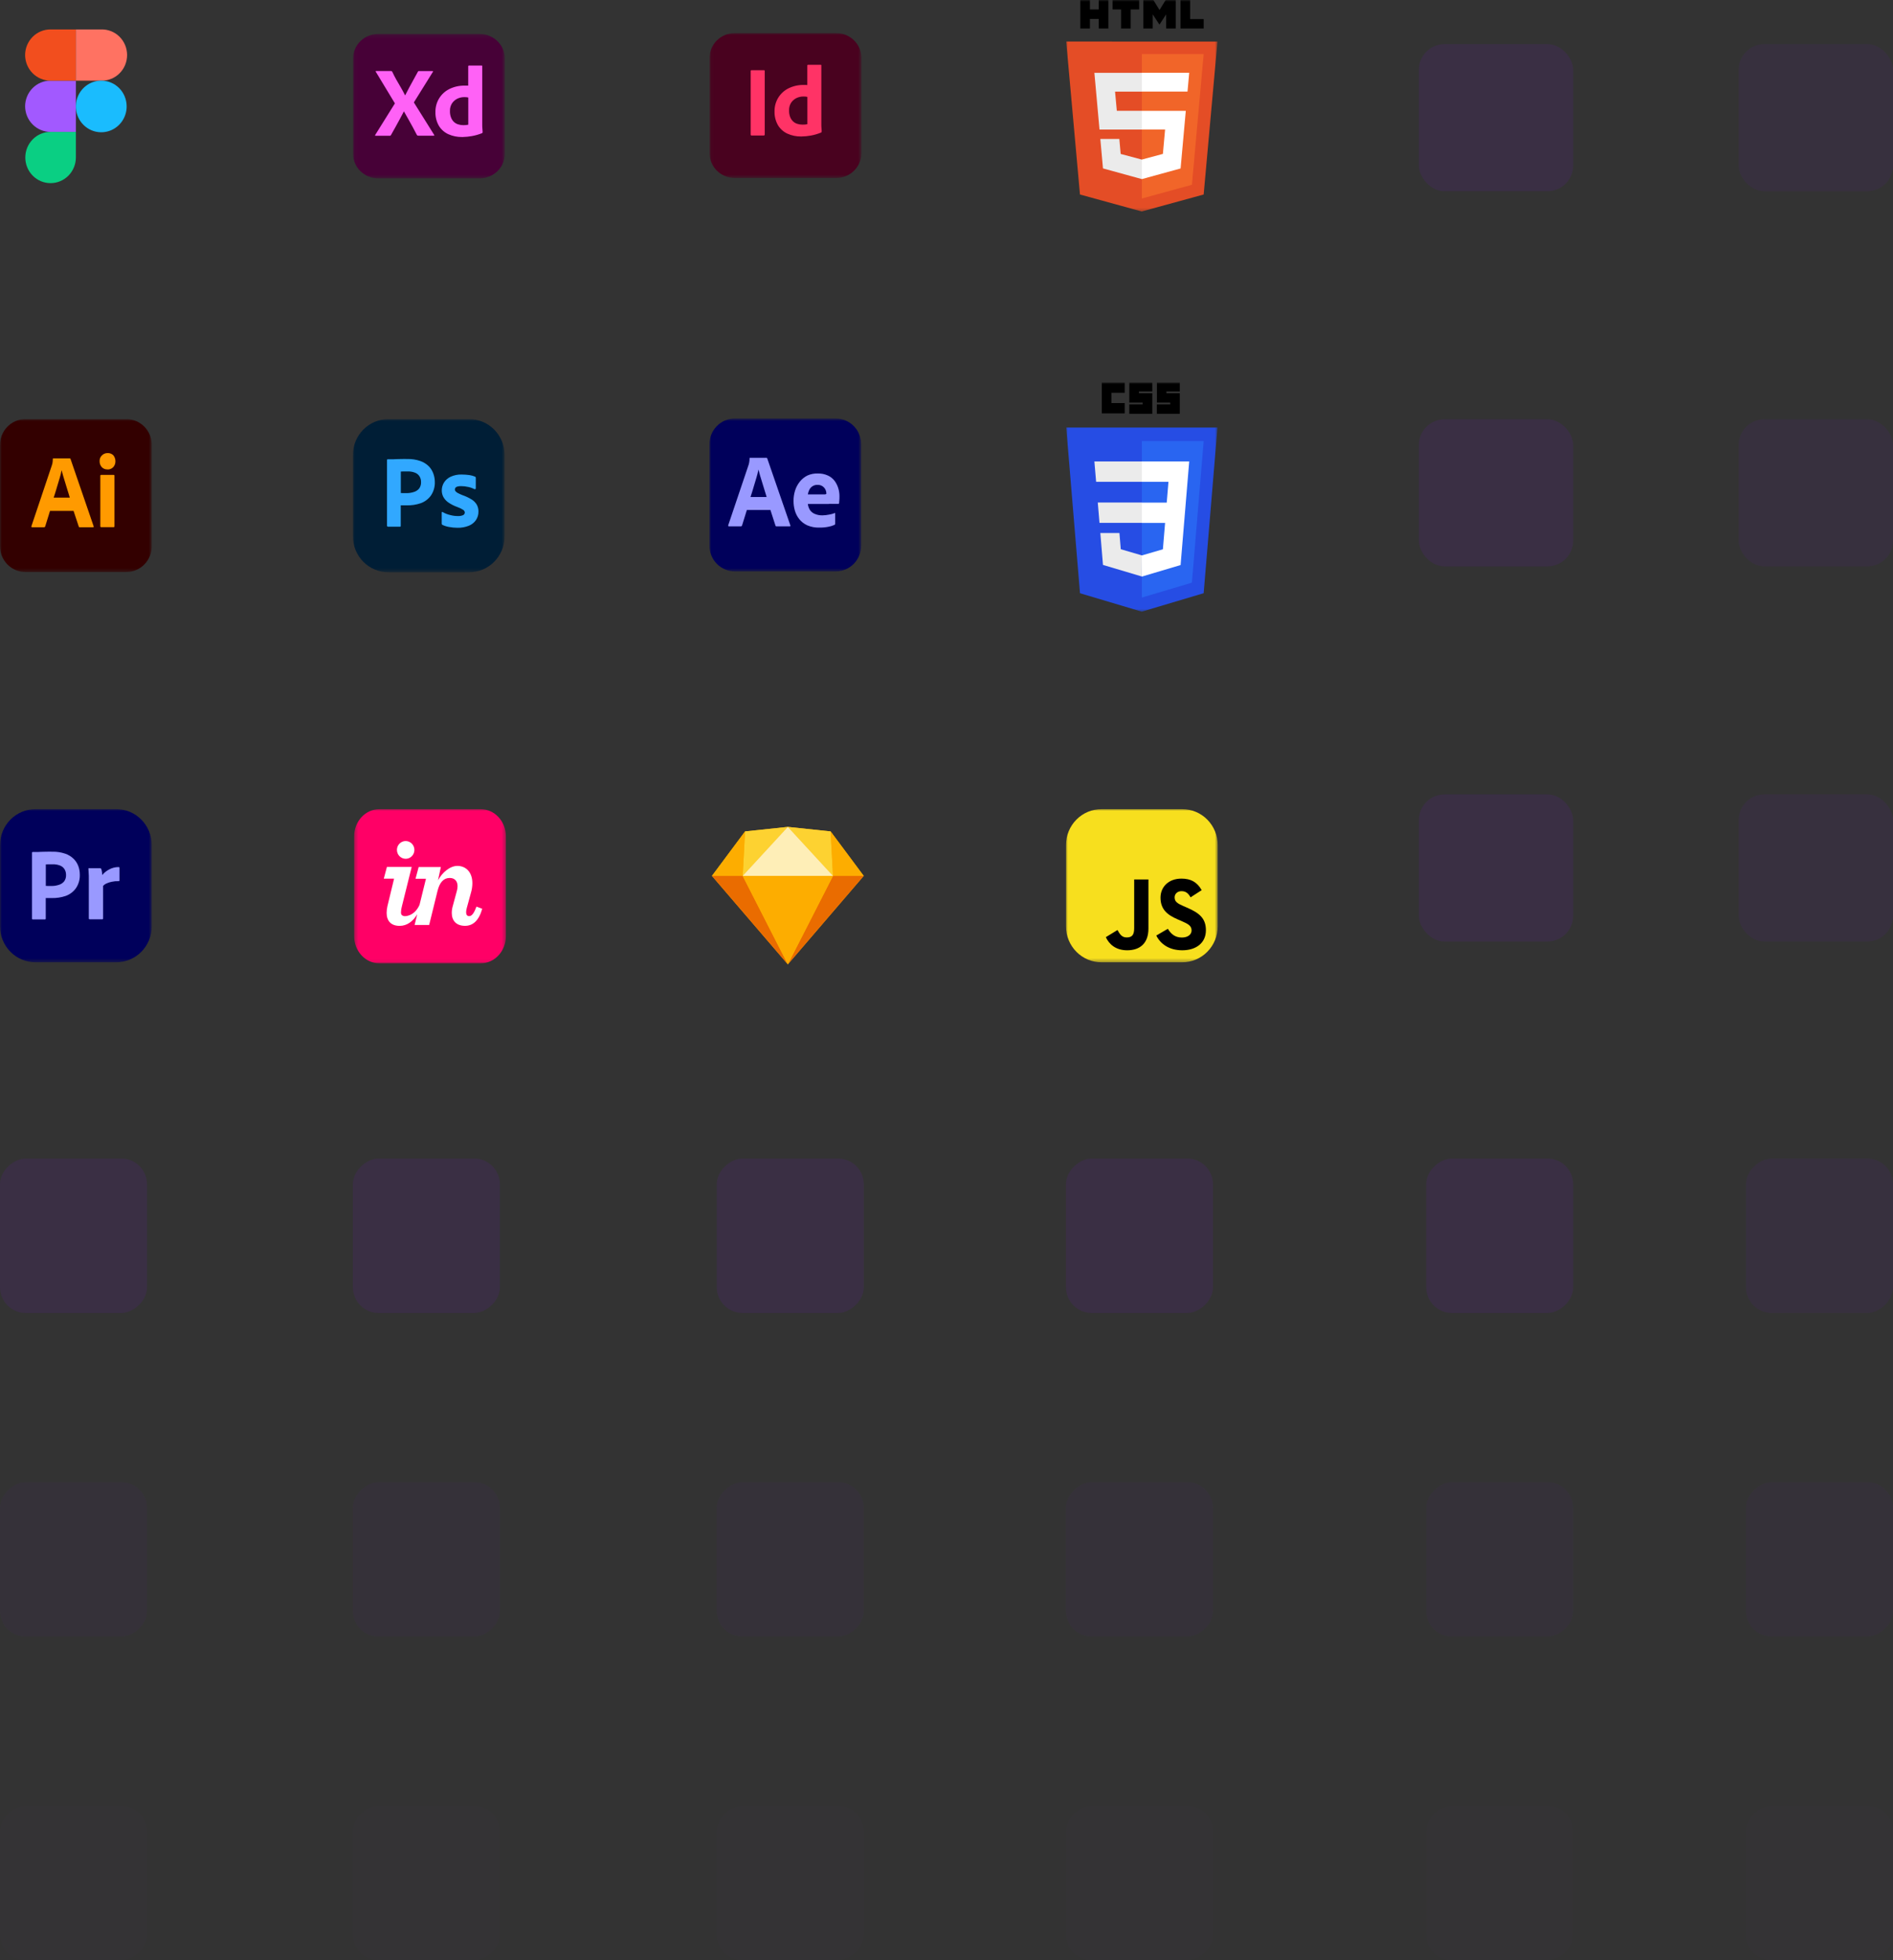 <svg width="515" height="533" viewBox="0 0 515 533" fill="none" xmlns="http://www.w3.org/2000/svg">
<rect x="0" y="0" width="515" height="533" fill="#333333" stroke="none"/>
<mask id="mask0_414_198" style="mask-type:luminance" maskUnits="userSpaceOnUse" x="193" y="9" width="42" height="40">
<path d="M234.343 9H193.054V48.449H234.343V9Z" fill="white"/>
</mask>
<g mask="url(#mask0_414_198)">
<path d="M227.489 9H199.908C196.121 9 193.054 12.003 193.054 15.71V41.685C193.054 45.388 196.121 48.395 199.908 48.395H227.489C231.271 48.395 234.343 45.392 234.343 41.685V15.71C234.343 12.003 231.271 9 227.489 9Z" fill="#49021F"/>
<path d="M208.046 19.308V36.569C208.046 36.749 207.963 36.841 207.798 36.841H204.446C204.297 36.841 204.223 36.749 204.227 36.569V19.308C204.227 19.161 204.309 19.09 204.474 19.09H207.827C207.854 19.084 207.883 19.084 207.91 19.09C207.937 19.099 207.962 19.113 207.984 19.132C208.005 19.15 208.022 19.173 208.034 19.199C208.039 19.225 208.039 19.252 208.034 19.279L208.046 19.308ZM218.141 37.11H217.964C216.685 37.133 215.417 36.874 214.248 36.351C213.177 35.87 212.275 35.072 211.659 34.061C211.013 32.933 210.687 31.646 210.717 30.341V30.228C210.707 28.979 211.032 27.751 211.659 26.676C212.298 25.596 213.214 24.714 214.31 24.122L214.4 24.076C215.748 23.391 217.242 23.055 218.748 23.099H219.161H219.285L219.557 23.124H219.632V17.815C219.632 17.689 219.69 17.626 219.797 17.626H223.29C223.312 17.622 223.334 17.622 223.356 17.626C223.378 17.635 223.397 17.648 223.414 17.664C223.431 17.677 223.443 17.697 223.447 17.718C223.453 17.74 223.453 17.764 223.447 17.786V33.801C223.447 34.136 223.447 34.468 223.488 34.803L223.513 35.151L223.538 35.478V35.78C223.538 35.836 223.524 35.891 223.496 35.94C223.467 35.99 223.422 36.028 223.368 36.049C222.467 36.418 221.53 36.691 220.573 36.862C219.755 37.01 218.927 37.092 218.096 37.105L218.141 37.11ZM219.652 33.755V26.349C219.502 26.308 219.349 26.28 219.194 26.265C219.008 26.265 218.818 26.24 218.628 26.24C217.959 26.229 217.295 26.372 216.688 26.659C216.105 26.944 215.604 27.378 215.234 27.917C214.83 28.552 214.632 29.3 214.669 30.056C214.653 30.651 214.753 31.244 214.962 31.801C215.134 32.25 215.398 32.656 215.738 32.992C216.07 33.305 216.469 33.537 216.903 33.671C217.364 33.815 217.844 33.888 218.327 33.885C218.589 33.885 218.828 33.876 219.045 33.86C219.223 33.847 219.398 33.818 219.57 33.772L219.652 33.755Z" fill="#FF3366"/>
</g>
<mask id="mask1_414_198" style="mask-type:luminance" maskUnits="userSpaceOnUse" x="96" y="9" width="42" height="40">
<path d="M137.343 9.231H96.054V48.559H137.343V9.231Z" fill="white"/>
</mask>
<g mask="url(#mask1_414_198)">
<path d="M130.489 9.231H102.908C99.121 9.231 96.054 12.225 96.054 15.916V41.811C96.054 45.506 99.121 48.496 102.908 48.496H130.489C134.271 48.496 137.343 45.506 137.343 41.811V15.916C137.343 12.225 134.271 9.231 130.489 9.231Z" fill="#470137"/>
<path d="M117.759 19.556L112.594 27.851L118.106 36.657C118.141 36.72 118.151 36.793 118.135 36.863C118.135 36.892 118.106 36.896 118.077 36.9H118.007H117.941H113.887C113.672 36.9 113.519 36.867 113.424 36.712C113.057 36.016 112.689 35.315 112.318 34.615C111.983 33.994 111.644 33.378 111.294 32.766L111.141 32.493C110.728 31.767 110.315 31.038 109.902 30.304H109.873C109.502 31.034 109.118 31.751 108.725 32.468C108.333 33.185 107.937 33.902 107.549 34.615C107.16 35.328 106.764 36.032 106.359 36.737C106.33 36.797 106.283 36.847 106.225 36.879C106.166 36.91 106.099 36.922 106.033 36.913H102.16H102.103C102.074 36.913 102.057 36.913 102.049 36.863C102.039 36.797 102.054 36.73 102.09 36.674L107.437 28.111L102.247 19.53C102.193 19.459 102.181 19.401 102.218 19.354C102.238 19.331 102.264 19.314 102.292 19.304C102.324 19.298 102.356 19.298 102.387 19.304H106.289C106.375 19.299 106.461 19.313 106.541 19.346C106.607 19.381 106.664 19.431 106.706 19.493C107.042 20.214 107.411 20.934 107.813 21.652C108.226 22.369 108.639 23.082 109.052 23.787C109.464 24.491 109.848 25.196 110.199 25.922H110.228C110.592 25.196 110.963 24.475 111.351 23.762C111.739 23.049 112.115 22.353 112.512 21.64C112.908 20.927 113.288 20.231 113.664 19.543C113.684 19.475 113.722 19.414 113.775 19.367C113.843 19.333 113.919 19.318 113.994 19.325H117.623C117.655 19.314 117.69 19.314 117.722 19.325C117.754 19.337 117.782 19.359 117.801 19.388C117.811 19.419 117.811 19.453 117.801 19.484C117.797 19.518 117.781 19.55 117.755 19.572L117.759 19.556ZM125.898 37.253H125.708C124.43 37.276 123.162 37.018 121.992 36.498C120.922 36.017 120.02 35.221 119.403 34.212C118.757 33.091 118.431 31.808 118.461 30.509V30.392C118.451 29.147 118.776 27.923 119.403 26.852C120.041 25.776 120.956 24.896 122.049 24.307L122.144 24.257C123.493 23.575 124.986 23.241 126.492 23.284H126.748H126.855H127.033H127.231H127.38V18.017C127.38 17.891 127.434 17.828 127.545 17.828H131.038C131.06 17.824 131.082 17.824 131.104 17.828C131.126 17.836 131.145 17.849 131.162 17.866C131.179 17.879 131.191 17.898 131.195 17.92C131.201 17.942 131.201 17.965 131.195 17.987V33.952C131.195 34.221 131.195 34.51 131.228 34.82L131.278 35.521L131.306 35.94C131.307 35.997 131.293 36.054 131.265 36.104C131.234 36.152 131.189 36.19 131.137 36.213C130.242 36.57 129.314 36.834 128.367 37.001C127.551 37.15 126.726 37.234 125.898 37.253ZM127.396 33.898V26.517C127.246 26.476 127.093 26.448 126.938 26.433C126.752 26.433 126.562 26.408 126.372 26.408C125.703 26.397 125.039 26.54 124.432 26.827C123.849 27.113 123.349 27.546 122.978 28.085C122.59 28.693 122.392 29.407 122.413 30.132V30.22C122.397 30.81 122.495 31.397 122.702 31.948C122.871 32.398 123.136 32.804 123.478 33.139C123.811 33.451 124.209 33.682 124.642 33.814C125.104 33.96 125.584 34.033 126.067 34.032C126.327 34.032 126.566 34.032 126.785 34.003C126.962 33.99 127.137 33.962 127.31 33.919L127.396 33.898Z" fill="#FF61F6"/>
</g>
<path d="M13.741 49.791C15.566 49.797 17.318 49.066 18.613 47.76C19.907 46.454 20.638 44.679 20.645 42.826V35.86H13.741C11.922 35.86 10.178 36.594 8.892 37.901C7.605 39.207 6.883 40.979 6.883 42.826C6.883 44.673 7.605 46.445 8.892 47.751C10.178 49.058 11.922 49.791 13.741 49.791Z" fill="#0ACF83"/>
<path d="M6.833 28.895C6.837 27.977 7.018 27.068 7.367 26.221C7.716 25.375 8.226 24.606 8.867 23.959C9.508 23.312 10.269 22.8 11.105 22.452C11.942 22.104 12.837 21.926 13.741 21.929H20.645V35.86H13.741C12.837 35.864 11.942 35.686 11.105 35.338C10.269 34.99 9.508 34.477 8.867 33.831C8.226 33.184 7.716 32.415 7.367 31.568C7.018 30.721 6.837 29.813 6.833 28.895Z" fill="#A259FF"/>
<path d="M6.833 14.963C6.841 13.11 7.573 11.336 8.868 10.03C10.164 8.725 11.916 7.995 13.741 8.002H20.645V21.929H13.741C12.837 21.932 11.942 21.755 11.105 21.407C10.269 21.058 9.508 20.546 8.867 19.899C8.226 19.252 7.716 18.484 7.367 17.637C7.018 16.79 6.837 15.881 6.833 14.963Z" fill="#F24E1E"/>
<path d="M20.645 8.002H27.552C28.467 7.979 29.377 8.143 30.228 8.482C31.079 8.822 31.855 9.331 32.51 9.98C33.165 10.629 33.685 11.404 34.04 12.261C34.396 13.117 34.579 14.037 34.579 14.966C34.579 15.895 34.396 16.814 34.04 17.671C33.685 18.527 33.165 19.302 32.51 19.951C31.855 20.6 31.079 21.109 30.228 21.449C29.377 21.789 28.467 21.952 27.552 21.929H20.645V8.002Z" fill="#FF7262"/>
<path d="M34.456 28.895C34.466 30.285 34.069 31.646 33.316 32.807C32.562 33.967 31.487 34.874 30.225 35.413C28.964 35.952 27.573 36.097 26.23 35.832C24.886 35.567 23.651 34.902 22.68 33.922C21.709 32.943 21.047 31.692 20.776 30.33C20.506 28.967 20.641 27.554 21.163 26.269C21.685 24.984 22.571 23.886 23.708 23.113C24.846 22.34 26.184 21.928 27.552 21.929C29.377 21.924 31.129 22.654 32.424 23.96C33.718 25.267 34.449 27.041 34.456 28.895Z" fill="#1ABCFE"/>
<mask id="mask2_414_198" style="mask-type:luminance" maskUnits="userSpaceOnUse" x="290" y="104" width="42" height="63">
<path d="M331.289 104H290V166.464H331.289V104Z" fill="white"/>
</mask>
<g mask="url(#mask2_414_198)">
<path d="M310.62 166.305L293.819 161.302L290.074 116.246H331.219L327.462 161.293L310.62 166.305Z" fill="#264DE4"/>
<path d="M324.262 158.425L327.466 119.927H310.645V162.476L324.262 158.425Z" fill="#2965F1"/>
<path d="M298.658 136.639L299.121 142.166H310.645V136.639H298.658ZM297.733 125.471L298.204 130.998H310.649V125.471H297.733ZM310.649 151.01L304.914 149.333L304.546 144.925H299.348L300.07 153.602L310.624 156.743L310.649 151.01Z" fill="#EBEBEB"/>
<path d="M299.756 104H305.991V106.797H302.362V109.598H305.991V112.396H299.756V104ZM307.242 104H313.481V106.432H309.852V106.919H313.481V112.517H307.23V109.955H310.859V109.468H307.23L307.242 104ZM314.728 104H320.967V106.432H317.337V106.919H320.967V112.517H314.728V109.955H318.378V109.468H314.744V104H314.728Z" fill="black"/>
<path d="M322.602 136.639L323.531 125.471H310.628V130.998H317.887L317.416 136.656H310.628V142.183H316.97L316.371 149.35L310.628 151.027V156.777L321.19 153.635L321.264 152.7L322.478 138.153L322.602 136.639Z" fill="white"/>
</g>
<mask id="mask3_414_198" style="mask-type:luminance" maskUnits="userSpaceOnUse" x="290" y="0" width="42" height="58">
<path d="M331.289 0H290V57.658H331.289V0Z" fill="white"/>
</mask>
<g mask="url(#mask3_414_198)">
<path d="M331.219 11.302L327.462 52.886L310.611 57.499L293.811 52.886L290.066 11.293L331.219 11.302Z" fill="#E44D26"/>
<path d="M310.645 53.976L324.27 50.239L327.462 14.703H310.645V53.976Z" fill="#F16529"/>
<path d="M303.357 24.906H310.645V19.802H297.733L297.857 21.174L299.125 35.23H310.649V30.127H303.836L303.357 24.906ZM304.521 37.78H299.348L300.07 45.79L310.624 48.692H310.645V43.391H310.624L304.885 41.856L304.521 37.78Z" fill="#EBEBEB"/>
<path d="M293.902 0H296.52V2.562H298.914V0H301.532V7.746H298.914V5.15H296.52V7.746H293.902V0ZM304.976 2.571H302.688V0H309.914V2.571H307.61V7.746H304.992V2.571H304.976ZM311.045 0H313.774L315.455 2.726L317.131 0H319.86V7.746H317.255V3.904L315.455 6.659H315.409L313.605 3.904V7.746H311.045V0ZM321.165 0H323.783V5.192H327.462V7.746H321.165V0Z" fill="black"/>
<path d="M310.628 35.23H316.97L316.371 41.844L310.628 43.391V48.7L321.19 45.803L321.264 44.939L322.478 31.519L322.602 30.148H310.628V35.23ZM310.628 24.893H323.068L323.172 23.744L323.407 21.161L323.531 19.79H310.628V24.893Z" fill="white"/>
</g>
<mask id="mask4_414_198" style="mask-type:luminance" maskUnits="userSpaceOnUse" x="290" y="220" width="42" height="42">
<path d="M331.289 220H290V261.643H331.289V220Z" fill="white"/>
</mask>
<g mask="url(#mask4_414_198)">
<path d="M321.615 220H299.678C298.412 219.996 297.156 220.245 295.985 220.733C294.813 221.221 293.747 221.939 292.848 222.846C291.95 223.752 291.236 224.83 290.747 226.016C290.258 227.203 290.004 228.476 290 229.763V251.884C290.004 253.171 290.258 254.444 290.747 255.63C291.236 256.817 291.95 257.895 292.848 258.801C293.747 259.708 294.813 260.426 295.985 260.914C297.156 261.402 298.412 261.651 299.678 261.647H321.615C322.882 261.651 324.137 261.402 325.308 260.914C326.48 260.426 327.545 259.708 328.444 258.801C329.342 257.894 330.056 256.817 330.544 255.63C331.032 254.443 331.286 253.17 331.289 251.884V229.763C331.286 228.477 331.032 227.204 330.544 226.017C330.056 224.83 329.342 223.752 328.444 222.846C327.545 221.939 326.48 221.221 325.308 220.733C324.137 220.245 322.882 219.996 321.615 220Z" fill="#F7DF1E"/>
<path d="M300.859 254.803L304.018 252.874C304.629 253.964 305.182 254.887 306.495 254.887C307.808 254.887 308.559 254.383 308.559 252.425V239.119H312.437V252.48C312.437 256.535 310.083 258.38 306.656 258.38C303.555 258.38 301.751 256.757 300.838 254.803M314.559 254.383L317.717 252.538C318.543 253.905 319.629 254.912 321.541 254.912C323.151 254.912 324.175 254.103 324.175 252.983C324.175 251.645 323.122 251.167 321.347 250.387L320.376 249.968C317.577 248.764 315.723 247.254 315.723 244.067C315.723 241.132 317.94 238.896 321.405 238.896C323.882 238.896 325.645 239.765 326.921 242.029L323.898 243.983C323.234 242.784 322.511 242.306 321.421 242.306C320.331 242.306 319.563 243.036 319.563 243.983C319.563 245.158 320.286 245.631 321.945 246.361L322.916 246.78C326.219 248.206 328.073 249.657 328.073 252.928C328.073 256.451 325.327 258.38 321.64 258.38C318.044 258.38 315.715 256.644 314.579 254.383H314.559Z" fill="black"/>
</g>
<mask id="mask5_414_198" style="mask-type:luminance" maskUnits="userSpaceOnUse" x="193" y="113" width="42" height="43">
<path d="M234.289 113.786H193V155.429H234.289V113.786Z" fill="white"/>
</mask>
<g mask="url(#mask5_414_198)">
<path d="M227.436 113.786H199.854C198.947 113.794 198.049 113.983 197.214 114.343C196.378 114.703 195.62 115.226 194.984 115.884C194.347 116.541 193.845 117.319 193.504 118.174C193.164 119.029 192.993 119.943 193 120.865V148.283C192.993 149.205 193.164 150.119 193.504 150.974C193.845 151.828 194.347 152.607 194.984 153.264C195.62 153.921 196.378 154.445 197.214 154.805C198.049 155.165 198.947 155.354 199.854 155.362H227.436C228.343 155.354 229.24 155.165 230.076 154.805C230.912 154.445 231.67 153.921 232.306 153.264C232.943 152.607 233.445 151.828 233.786 150.974C234.126 150.119 234.297 149.205 234.29 148.283V120.865C234.297 119.943 234.126 119.029 233.786 118.174C233.445 117.319 232.943 116.541 232.306 115.884C231.67 115.226 230.912 114.703 230.076 114.343C229.24 113.983 228.343 113.794 227.436 113.786Z" fill="#00005B"/>
<path d="M209.594 138.659H203.19L201.885 142.852C201.871 142.924 201.833 142.99 201.778 143.037C201.722 143.084 201.652 143.111 201.58 143.112H198.314C198.128 143.112 198.066 143.007 198.12 142.798L203.661 126.388L203.714 126.216V126.157L203.752 126.032C203.752 125.969 203.789 125.902 203.805 125.826C203.879 125.445 203.917 125.057 203.917 124.669C203.911 124.642 203.911 124.615 203.917 124.589C203.925 124.562 203.939 124.538 203.958 124.518C203.977 124.499 203.999 124.485 204.024 124.476C204.05 124.472 204.076 124.472 204.102 124.476H208.508C208.636 124.476 208.71 124.526 208.727 124.623L215.015 142.831C215.069 143.024 215.015 143.121 214.85 143.121H211.25C211.187 143.124 211.125 143.108 211.072 143.074C211.021 143.037 210.986 142.982 210.973 142.919L209.594 138.659ZM204.185 135.132H208.562L208.5 134.918L208.401 134.582L208.252 134.1L207.971 133.19L207.703 132.314L207.203 130.682C207.067 130.234 206.935 129.781 206.79 129.328L206.65 128.812L206.497 128.246L206.357 127.722H206.332C206.192 128.409 206.022 129.089 205.824 129.76L205.638 130.38L205.188 131.877L204.957 132.645C204.916 132.783 204.879 132.917 204.837 133.064L204.714 133.463L204.59 133.853L204.47 134.234L204.35 134.607C204.305 134.775 204.247 134.964 204.185 135.132ZM225.243 137.031H219.78C219.847 137.589 220.027 138.125 220.309 138.608C220.612 139.079 221.042 139.452 221.547 139.682C222.24 139.992 222.991 140.143 223.748 140.126C224.349 140.114 224.947 140.046 225.536 139.925C226.062 139.848 226.578 139.707 227.072 139.506C227.163 139.43 227.208 139.476 227.208 139.648V142.366C227.215 142.44 227.201 142.514 227.167 142.58C227.137 142.633 227.094 142.677 227.043 142.71C226.496 142.96 225.92 143.137 225.329 143.238C224.525 143.393 223.708 143.464 222.889 143.452C221.789 143.484 220.695 143.283 219.677 142.861L219.594 142.823C218.756 142.442 218.016 141.867 217.435 141.145C216.89 140.456 216.484 139.663 216.242 138.814C216.003 137.971 215.882 137.099 215.882 136.222C215.875 135.267 216.014 134.316 216.295 133.404C216.571 132.52 217.008 131.696 217.583 130.976C218.145 130.272 218.849 129.7 219.648 129.298C220.556 128.887 221.545 128.696 222.538 128.741C223.457 128.719 224.37 128.905 225.21 129.286C225.919 129.599 226.541 130.084 227.022 130.699C227.476 131.306 227.824 131.989 228.05 132.716C228.269 133.42 228.38 134.154 228.381 134.893C228.381 135.312 228.381 135.694 228.339 136.038L228.315 136.331L228.29 136.608V136.75V136.78C228.284 136.843 228.254 136.902 228.207 136.943C228.162 136.985 228.103 137.007 228.042 137.006H227.798H227.625H227.472H227.344H227.208H227.063H226.907H226.494C226.312 137.01 226.13 137.003 225.949 136.985H225.668C225.527 137.061 225.383 137.031 225.238 137.031H225.243ZM219.784 134.427H224.239H224.396C224.543 134.417 224.685 134.369 224.809 134.289V134.125C224.805 133.902 224.769 133.68 224.702 133.467C224.553 132.98 224.252 132.555 223.843 132.259C223.439 131.966 222.951 131.819 222.456 131.84C221.99 131.81 221.526 131.92 221.122 132.158C220.713 132.397 220.383 132.753 220.172 133.182C219.979 133.574 219.846 133.994 219.78 134.427H219.784Z" fill="#9999FF"/>
</g>
<mask id="mask6_414_198" style="mask-type:luminance" maskUnits="userSpaceOnUse" x="0" y="113" width="42" height="43">
<path d="M41.289 113.954H0V155.597H41.289V113.954Z" fill="white"/>
</mask>
<g mask="url(#mask6_414_198)">
<path d="M34.435 113.954H6.854C5.947 113.962 5.049 114.151 4.214 114.511C3.378 114.871 2.62 115.394 1.984 116.052C1.347 116.709 0.845 117.487 0.504 118.342C0.164 119.197 -0.007 120.111 0 121.033V148.451C-0.007 149.373 0.164 150.287 0.504 151.142C0.845 151.996 1.347 152.775 1.984 153.432C2.62 154.089 3.378 154.613 4.214 154.973C5.049 155.333 5.947 155.522 6.854 155.53H34.435C35.343 155.522 36.24 155.333 37.076 154.973C37.912 154.613 38.67 154.089 39.306 153.432C39.943 152.775 40.445 151.996 40.786 151.142C41.126 150.287 41.297 149.373 41.289 148.451V121.033C41.297 120.111 41.126 119.197 40.786 118.342C40.445 117.487 39.943 116.709 39.306 116.052C38.67 115.394 37.912 114.871 37.076 114.511C36.24 114.151 35.343 113.962 34.435 113.954Z" fill="#330000"/>
<path d="M20.009 138.906H13.609L12.308 143.1C12.293 143.176 12.251 143.244 12.19 143.292C12.13 143.339 12.054 143.364 11.978 143.36H8.749C8.563 143.36 8.497 143.255 8.555 143.045L14.092 126.569C14.15 126.397 14.203 126.2 14.261 125.982C14.332 125.6 14.368 125.212 14.368 124.824C14.364 124.796 14.364 124.768 14.368 124.74C14.377 124.715 14.391 124.692 14.41 124.673C14.428 124.654 14.451 124.64 14.476 124.631C14.502 124.625 14.528 124.625 14.554 124.631H18.96C19.088 124.631 19.162 124.677 19.183 124.774L25.471 143.083C25.525 143.272 25.471 143.368 25.302 143.368H21.701C21.64 143.377 21.578 143.36 21.528 143.322C21.476 143.285 21.439 143.23 21.425 143.167L20.009 138.906ZM14.608 135.3H18.985L18.923 135.086L18.82 134.75L18.749 134.516L18.638 134.142L18.394 133.358L18.18 132.662L17.626 130.85C17.49 130.402 17.358 129.949 17.213 129.496L17.11 129.127L16.994 128.707L16.813 128.032L16.78 127.902H16.751C16.616 128.59 16.448 129.269 16.247 129.94L15.834 131.307L15.607 132.062L15.38 132.826L15.256 133.245L15.132 133.643L15.013 134.033L14.893 134.415L14.769 134.788C14.732 134.91 14.691 135.027 14.649 135.149L14.608 135.3ZM29.204 127.634C28.921 127.646 28.64 127.596 28.378 127.487C28.114 127.378 27.877 127.214 27.68 127.005C27.484 126.785 27.333 126.529 27.234 126.25C27.132 125.97 27.085 125.672 27.098 125.374C27.09 125.078 27.14 124.784 27.247 124.51C27.361 124.243 27.53 124.005 27.742 123.809C28.137 123.416 28.667 123.194 29.22 123.193H29.278C29.567 123.177 29.856 123.224 30.127 123.329C30.397 123.435 30.642 123.597 30.847 123.805C31.115 124.148 31.293 124.553 31.365 124.984C31.437 125.415 31.401 125.858 31.26 126.271C31.157 126.55 31.001 126.807 30.802 127.026C30.601 127.232 30.361 127.393 30.096 127.5C29.834 127.608 29.553 127.661 29.27 127.655L29.204 127.634ZM27.292 143.054V129.378C27.292 129.206 27.366 129.123 27.515 129.123H30.921C31.07 129.123 31.144 129.206 31.144 129.378V143.054C31.144 143.242 31.07 143.339 30.921 143.339H27.544C27.51 143.342 27.476 143.338 27.444 143.326C27.412 143.314 27.383 143.296 27.359 143.271C27.335 143.247 27.316 143.217 27.305 143.185C27.293 143.152 27.289 143.118 27.292 143.083V143.054Z" fill="#FF9A00"/>
</g>
<mask id="mask7_414_198" style="mask-type:luminance" maskUnits="userSpaceOnUse" x="96" y="113" width="42" height="43">
<path d="M137.289 113.954H96V155.597H137.289V113.954Z" fill="white"/>
</mask>
<g mask="url(#mask7_414_198)">
<path d="M127.611 113.954H105.678C104.412 113.949 103.157 114.198 101.985 114.685C100.813 115.173 99.747 115.891 98.849 116.797C97.95 117.703 97.236 118.78 96.747 119.967C96.258 121.154 96.004 122.426 96 123.713V145.838C96.004 147.124 96.258 148.397 96.747 149.584C97.236 150.771 97.95 151.848 98.849 152.754C99.747 153.66 100.813 154.378 101.985 154.865C103.157 155.353 104.412 155.602 105.678 155.597H127.611C128.878 155.602 130.133 155.353 131.304 154.865C132.476 154.378 133.542 153.66 134.441 152.754C135.339 151.848 136.054 150.771 136.542 149.584C137.031 148.397 137.285 147.124 137.289 145.838V123.713C137.285 122.426 137.031 121.154 136.542 119.967C136.054 118.78 135.339 117.703 134.441 116.797C133.542 115.891 132.476 115.173 131.304 114.685C130.133 114.198 128.878 113.949 127.611 113.954Z" fill="#001E36"/>
<path d="M105.29 142.915V125.067C105.29 124.946 105.344 124.879 105.463 124.879C105.757 124.879 106.029 124.879 106.425 124.879C106.822 124.879 107.251 124.879 107.734 124.841C108.217 124.803 108.696 124.841 109.229 124.807C109.762 124.774 110.282 124.807 110.798 124.807C112.001 124.772 113.2 124.954 114.341 125.344C115.203 125.641 115.99 126.128 116.645 126.77C117.193 127.33 117.615 128.004 117.883 128.745C118.15 129.467 118.29 130.23 118.296 131.001C118.349 132.313 117.987 133.608 117.264 134.696C116.572 135.67 115.606 136.408 114.493 136.814C113.248 137.241 111.938 137.441 110.625 137.405C110.212 137.405 109.935 137.405 109.766 137.405C109.597 137.405 109.353 137.405 109.023 137.405V142.974C109.027 143.003 109.026 143.032 109.019 143.06C109.012 143.088 108.999 143.114 108.982 143.137C108.965 143.16 108.943 143.179 108.918 143.193C108.893 143.206 108.865 143.215 108.837 143.217H105.496C105.36 143.142 105.29 143.071 105.29 142.915ZM109.043 128.217V134.05C109.283 134.05 109.506 134.084 109.712 134.084H110.625C111.296 134.084 111.963 133.978 112.602 133.769C113.151 133.608 113.641 133.289 114.014 132.851C114.397 132.339 114.586 131.705 114.547 131.064C114.559 130.52 114.416 129.984 114.134 129.521C113.847 129.069 113.424 128.722 112.929 128.531C112.283 128.276 111.593 128.158 110.901 128.183C110.451 128.183 110.075 128.183 109.729 128.183C109.5 128.175 109.27 128.186 109.043 128.217ZM129.031 132.989C128.511 132.714 127.955 132.516 127.38 132.402C126.749 132.255 126.103 132.18 125.456 132.176C125.108 132.163 124.76 132.204 124.423 132.297C124.209 132.341 124.018 132.463 123.887 132.641C123.802 132.783 123.756 132.945 123.75 133.111C123.759 133.277 123.82 133.435 123.924 133.564C124.086 133.757 124.283 133.915 124.506 134.029C124.919 134.239 125.332 134.448 125.745 134.604C126.673 134.917 127.563 135.34 128.396 135.862C128.958 136.22 129.425 136.714 129.754 137.3C130.036 137.853 130.178 138.468 130.167 139.091C130.181 139.912 129.946 140.717 129.494 141.397C129.014 142.091 128.345 142.627 127.57 142.941C126.579 143.337 125.521 143.527 124.457 143.498C123.671 143.501 122.887 143.425 122.115 143.272C121.509 143.167 120.918 142.979 120.361 142.714C120.3 142.685 120.25 142.638 120.216 142.58C120.183 142.522 120.167 142.455 120.171 142.387V139.368C120.168 139.338 120.174 139.308 120.186 139.281C120.198 139.254 120.217 139.23 120.241 139.212C120.262 139.194 120.289 139.184 120.317 139.184C120.345 139.184 120.372 139.194 120.394 139.212C121.058 139.603 121.778 139.886 122.528 140.051C123.191 140.228 123.874 140.317 124.56 140.315C125.046 140.342 125.533 140.259 125.984 140.072C126.122 140.008 126.24 139.906 126.322 139.776C126.405 139.647 126.45 139.497 126.451 139.342C126.439 139.202 126.396 139.066 126.324 138.945C126.253 138.825 126.155 138.722 126.038 138.646C125.512 138.306 124.946 138.032 124.353 137.833C123.488 137.523 122.666 137.1 121.909 136.575C121.369 136.188 120.922 135.684 120.6 135.099C120.321 134.552 120.179 133.944 120.187 133.329C120.19 132.589 120.393 131.863 120.774 131.232C121.211 130.533 121.84 129.978 122.582 129.634C123.536 129.193 124.578 128.985 125.625 129.026C126.339 129.028 127.053 129.08 127.76 129.181C128.268 129.257 128.765 129.398 129.238 129.601C129.275 129.613 129.31 129.634 129.34 129.66C129.37 129.687 129.394 129.72 129.411 129.756C129.43 129.823 129.441 129.892 129.444 129.961V132.792C129.445 132.826 129.437 132.859 129.422 132.889C129.407 132.919 129.385 132.945 129.358 132.964C129.308 132.99 129.253 133.006 129.197 133.011C129.141 133.015 129.085 133.008 129.031 132.989Z" fill="#31A8FF"/>
</g>
<mask id="mask8_414_198" style="mask-type:luminance" maskUnits="userSpaceOnUse" x="96" y="220" width="42" height="42">
<path d="M137.634 220H96.345V261.936H137.634V220Z" fill="white"/>
</mask>
<g mask="url(#mask8_414_198)">
<path d="M96.345 227.41C96.345 223.317 99.425 220 103.228 220H130.751C134.554 220 137.634 223.317 137.634 227.41V254.526C137.634 258.619 134.554 261.936 130.751 261.936H103.228C99.425 261.936 96.345 258.619 96.345 254.526V227.41Z" fill="#FF0066"/>
<path d="M110.395 233.504C110.864 233.497 111.319 233.35 111.705 233.081C112.091 232.812 112.391 232.433 112.565 231.992C112.74 231.551 112.782 231.067 112.687 230.602C112.592 230.136 112.363 229.71 112.03 229.376C111.696 229.042 111.273 228.815 110.814 228.725C110.354 228.635 109.878 228.684 109.446 228.868C109.014 229.051 108.646 229.36 108.386 229.756C108.127 230.152 107.988 230.617 107.988 231.092C107.988 231.412 108.051 231.729 108.174 232.023C108.294 232.318 108.472 232.585 108.698 232.807C108.922 233.032 109.187 233.209 109.479 233.327C109.769 233.449 110.081 233.508 110.395 233.504ZM105.399 246.399C105.262 246.993 105.19 247.6 105.185 248.211C105.185 250.333 106.316 251.742 108.727 251.742C110.722 251.742 112.344 250.538 113.509 248.592L112.794 251.494H116.758L119.025 242.268C119.595 239.928 120.676 238.716 122.353 238.716C123.666 238.716 124.479 239.555 124.479 240.909C124.484 241.348 124.424 241.785 124.302 242.205L123.154 246.445C122.989 247.03 122.906 247.636 122.906 248.244C122.906 250.257 124.075 251.733 126.519 251.733C128.608 251.733 130.272 250.37 131.193 247.095L129.616 246.504C128.839 248.697 128.166 249.095 127.634 249.095C127.101 249.095 126.808 248.735 126.808 248.018C126.823 247.64 126.883 247.265 126.985 246.902L128.117 242.767C128.373 241.916 128.505 241.032 128.509 240.142C128.509 237.051 126.668 235.437 124.434 235.437C122.345 235.437 120.222 237.349 119.161 239.366L119.937 235.747H113.897L113.046 238.934H115.883L114.136 246.021C112.765 249.116 110.251 249.167 109.933 249.091C109.417 248.974 109.087 248.773 109.087 248.085C109.099 247.528 109.182 246.976 109.334 246.441L112.006 235.718H105.263L104.413 238.905H107.212L105.399 246.399Z" fill="white"/>
</g>
<mask id="mask9_414_198" style="mask-type:luminance" maskUnits="userSpaceOnUse" x="0" y="220" width="42" height="42">
<path d="M41.289 220H0V261.643H41.289V220Z" fill="white"/>
</mask>
<g mask="url(#mask9_414_198)">
<path d="M31.611 220H9.678C8.412 219.995 7.157 220.244 5.985 220.731C4.813 221.219 3.747 221.937 2.849 222.843C1.95 223.749 1.236 224.826 0.747 226.013C0.258 227.2 0.004 228.472 0 229.759V251.884C0.004 253.17 0.258 254.443 0.747 255.63C1.236 256.816 1.95 257.894 2.849 258.8C3.747 259.706 4.813 260.424 5.985 260.911C7.157 261.399 8.412 261.648 9.678 261.643H31.611C32.877 261.648 34.133 261.399 35.304 260.911C36.476 260.424 37.542 259.706 38.441 258.8C39.34 257.894 40.054 256.816 40.542 255.63C41.031 254.443 41.285 253.17 41.289 251.884V229.759C41.285 228.472 41.031 227.2 40.542 226.013C40.054 224.826 39.34 223.749 38.441 222.843C37.542 221.937 36.476 221.219 35.304 220.731C34.133 220.244 32.877 219.995 31.611 220Z" fill="#00005B"/>
<path d="M8.708 249.712V231.843C8.708 231.721 8.762 231.654 8.881 231.654C9.175 231.654 9.451 231.654 9.843 231.654C10.236 231.654 10.669 231.654 11.152 231.616C11.635 231.579 12.114 231.616 12.651 231.583C13.188 231.549 13.7 231.583 14.216 231.583C15.419 231.547 16.618 231.729 17.759 232.12C18.62 232.416 19.407 232.901 20.063 233.541C20.617 234.102 21.046 234.777 21.322 235.521C21.58 236.244 21.713 237.007 21.714 237.777C21.767 239.089 21.405 240.383 20.682 241.471C19.991 242.444 19.026 243.182 17.916 243.589C16.669 244.016 15.358 244.216 14.043 244.18C13.63 244.18 13.353 244.18 13.184 244.18C13.014 244.18 12.771 244.18 12.445 244.18V249.75C12.448 249.778 12.446 249.807 12.438 249.835C12.431 249.863 12.418 249.889 12.4 249.911C12.382 249.934 12.36 249.953 12.335 249.967C12.31 249.981 12.283 249.99 12.255 249.993H8.914C8.778 249.993 8.708 249.921 8.708 249.766V249.712ZM12.461 235.034V240.867C12.701 240.867 12.924 240.901 13.13 240.901H14.043C14.714 240.902 15.381 240.796 16.02 240.586C16.569 240.426 17.06 240.107 17.432 239.668C17.815 239.157 18.004 238.523 17.965 237.882C17.977 237.337 17.834 236.801 17.552 236.338C17.266 235.887 16.845 235.54 16.351 235.349C15.704 235.094 15.013 234.975 14.319 235.001C13.873 235.001 13.493 235.001 13.151 235.001C12.92 234.992 12.69 235.003 12.461 235.034ZM24.192 236.062H27.222C27.303 236.063 27.382 236.09 27.447 236.14C27.511 236.19 27.558 236.259 27.581 236.338C27.634 236.473 27.669 236.614 27.685 236.758C27.718 236.934 27.755 237.123 27.771 237.294C27.788 237.466 27.804 237.714 27.804 237.919C28.322 237.312 28.947 236.807 29.646 236.431C30.446 235.982 31.346 235.748 32.259 235.751C32.288 235.747 32.317 235.749 32.345 235.756C32.373 235.764 32.399 235.777 32.422 235.795C32.444 235.813 32.463 235.836 32.477 235.861C32.491 235.887 32.5 235.915 32.503 235.944V239.395C32.503 239.534 32.416 239.588 32.226 239.588C31.602 239.566 30.978 239.623 30.368 239.76C29.872 239.864 29.387 240.021 28.923 240.23C28.591 240.381 28.293 240.599 28.048 240.872V249.712C28.048 249.884 27.978 249.955 27.821 249.955H24.435C24.403 249.96 24.371 249.959 24.339 249.951C24.308 249.944 24.279 249.93 24.253 249.91C24.227 249.89 24.205 249.866 24.189 249.837C24.173 249.809 24.163 249.778 24.159 249.745V240.066C24.159 239.647 24.159 239.228 24.159 238.766C24.159 238.305 24.159 237.865 24.121 237.412C24.084 236.959 24.088 236.632 24.055 236.233C24.05 236.213 24.05 236.192 24.053 236.171C24.057 236.151 24.064 236.131 24.075 236.113C24.087 236.095 24.101 236.08 24.118 236.069C24.135 236.057 24.155 236.049 24.175 236.045C24.175 236.045 24.175 236.024 24.192 236.045V236.062Z" fill="#9999FF"/>
</g>
<path d="M202.699 226.061L214.334 224.832L225.969 226.065L234.979 238.155L214.334 262.201L193.689 238.155L202.699 226.061Z" fill="#FDB300"/>
<path d="M202.051 238.155L214.334 262.21L193.689 238.155H202.051ZM226.618 238.155L214.334 262.21L234.979 238.155H226.618Z" fill="#EA6C00"/>
<path d="M202.05 238.155H226.617L214.334 262.21L202.05 238.155Z" fill="#FDAD00"/>
<path d="M214.334 224.832L202.699 226.061L202.05 238.155L214.334 224.832ZM214.334 224.832L225.969 226.061L226.617 238.155L214.334 224.832Z" fill="#FDD231"/>
<path d="M234.979 238.155L225.969 226.057L226.618 238.155H234.979ZM193.689 238.155L202.699 226.057L202.051 238.155H193.689Z" fill="#FDAD00"/>
<path d="M214.334 224.832L202.05 238.155H226.617L214.334 224.832Z" fill="#FEEEB7"/>
<rect opacity="0.55" x="386" y="12" width="42" height="40" rx="7" fill="#8F00FF" fill-opacity="0.15"/>
<rect opacity="0.55" x="386" y="114" width="42" height="40" rx="7" fill="#8F00FF" fill-opacity="0.15"/>
<rect opacity="0.55" x="386" y="216" width="42" height="40" rx="7" fill="#8F00FF" fill-opacity="0.15"/>
<rect opacity="0.37" x="473" y="12" width="42" height="40" rx="7" fill="#8F00FF" fill-opacity="0.15"/>
<rect opacity="0.37" x="473" y="114" width="42" height="40" rx="7" fill="#8F00FF" fill-opacity="0.15"/>
<rect opacity="0.55" x="428" y="315" width="42" height="40" rx="7" transform="rotate(90 428 315)" fill="#8F00FF" fill-opacity="0.15"/>
<rect opacity="0.37" x="473" y="216" width="42" height="40" rx="7" fill="#8F00FF" fill-opacity="0.15"/>
<rect opacity="0.55" x="235" y="315" width="42" height="40" rx="7" transform="rotate(90 235 315)" fill="#8F00FF" fill-opacity="0.15"/>
<rect opacity="0.55" x="330" y="315" width="42" height="40" rx="7" transform="rotate(90 330 315)" fill="#8F00FF" fill-opacity="0.15"/>
<rect opacity="0.37" x="515" y="315" width="42" height="40" rx="7" transform="rotate(90 515 315)" fill="#8F00FF" fill-opacity="0.15"/>
<rect opacity="0.55" x="136" y="315" width="42" height="40" rx="7" transform="rotate(90 136 315)" fill="#8F00FF" fill-opacity="0.15"/>
<rect opacity="0.55" x="40" y="315" width="42" height="40" rx="7" transform="rotate(90 40 315)" fill="#8F00FF" fill-opacity="0.15"/>
<rect opacity="0.22" x="428" y="403" width="42" height="40" rx="7" transform="rotate(90 428 403)" fill="#8F00FF" fill-opacity="0.15"/>
<rect opacity="0.06" x="428" y="491" width="42" height="40" rx="7" transform="rotate(90 428 491)" fill="#8F00FF" fill-opacity="0.15"/>
<rect opacity="0.22" x="235" y="403" width="42" height="40" rx="7" transform="rotate(90 235 403)" fill="#8F00FF" fill-opacity="0.15"/>
<rect opacity="0.06" x="235" y="491" width="42" height="40" rx="7" transform="rotate(90 235 491)" fill="#8F00FF" fill-opacity="0.15"/>
<rect opacity="0.22" x="330" y="403" width="42" height="40" rx="7" transform="rotate(90 330 403)" fill="#8F00FF" fill-opacity="0.15"/>
<rect opacity="0.06" x="330" y="491" width="42" height="40" rx="7" transform="rotate(90 330 491)" fill="#8F00FF" fill-opacity="0.15"/>
<rect opacity="0.22" x="515" y="403" width="42" height="40" rx="7" transform="rotate(90 515 403)" fill="#8F00FF" fill-opacity="0.15"/>
<rect opacity="0.06" x="515" y="491" width="42" height="40" rx="7" transform="rotate(90 515 491)" fill="#8F00FF" fill-opacity="0.15"/>
<rect opacity="0.22" x="136" y="403" width="42" height="40" rx="7" transform="rotate(90 136 403)" fill="#8F00FF" fill-opacity="0.15"/>
<rect opacity="0.06" x="136" y="491" width="42" height="40" rx="7" transform="rotate(90 136 491)" fill="#8F00FF" fill-opacity="0.15"/>
<rect opacity="0.22" x="40" y="403" width="42" height="40" rx="7" transform="rotate(90 40 403)" fill="#8F00FF" fill-opacity="0.15"/>
<rect opacity="0.06" x="40" y="491" width="42" height="40" rx="7" transform="rotate(90 40 491)" fill="#8F00FF" fill-opacity="0.15"/>
</svg>
